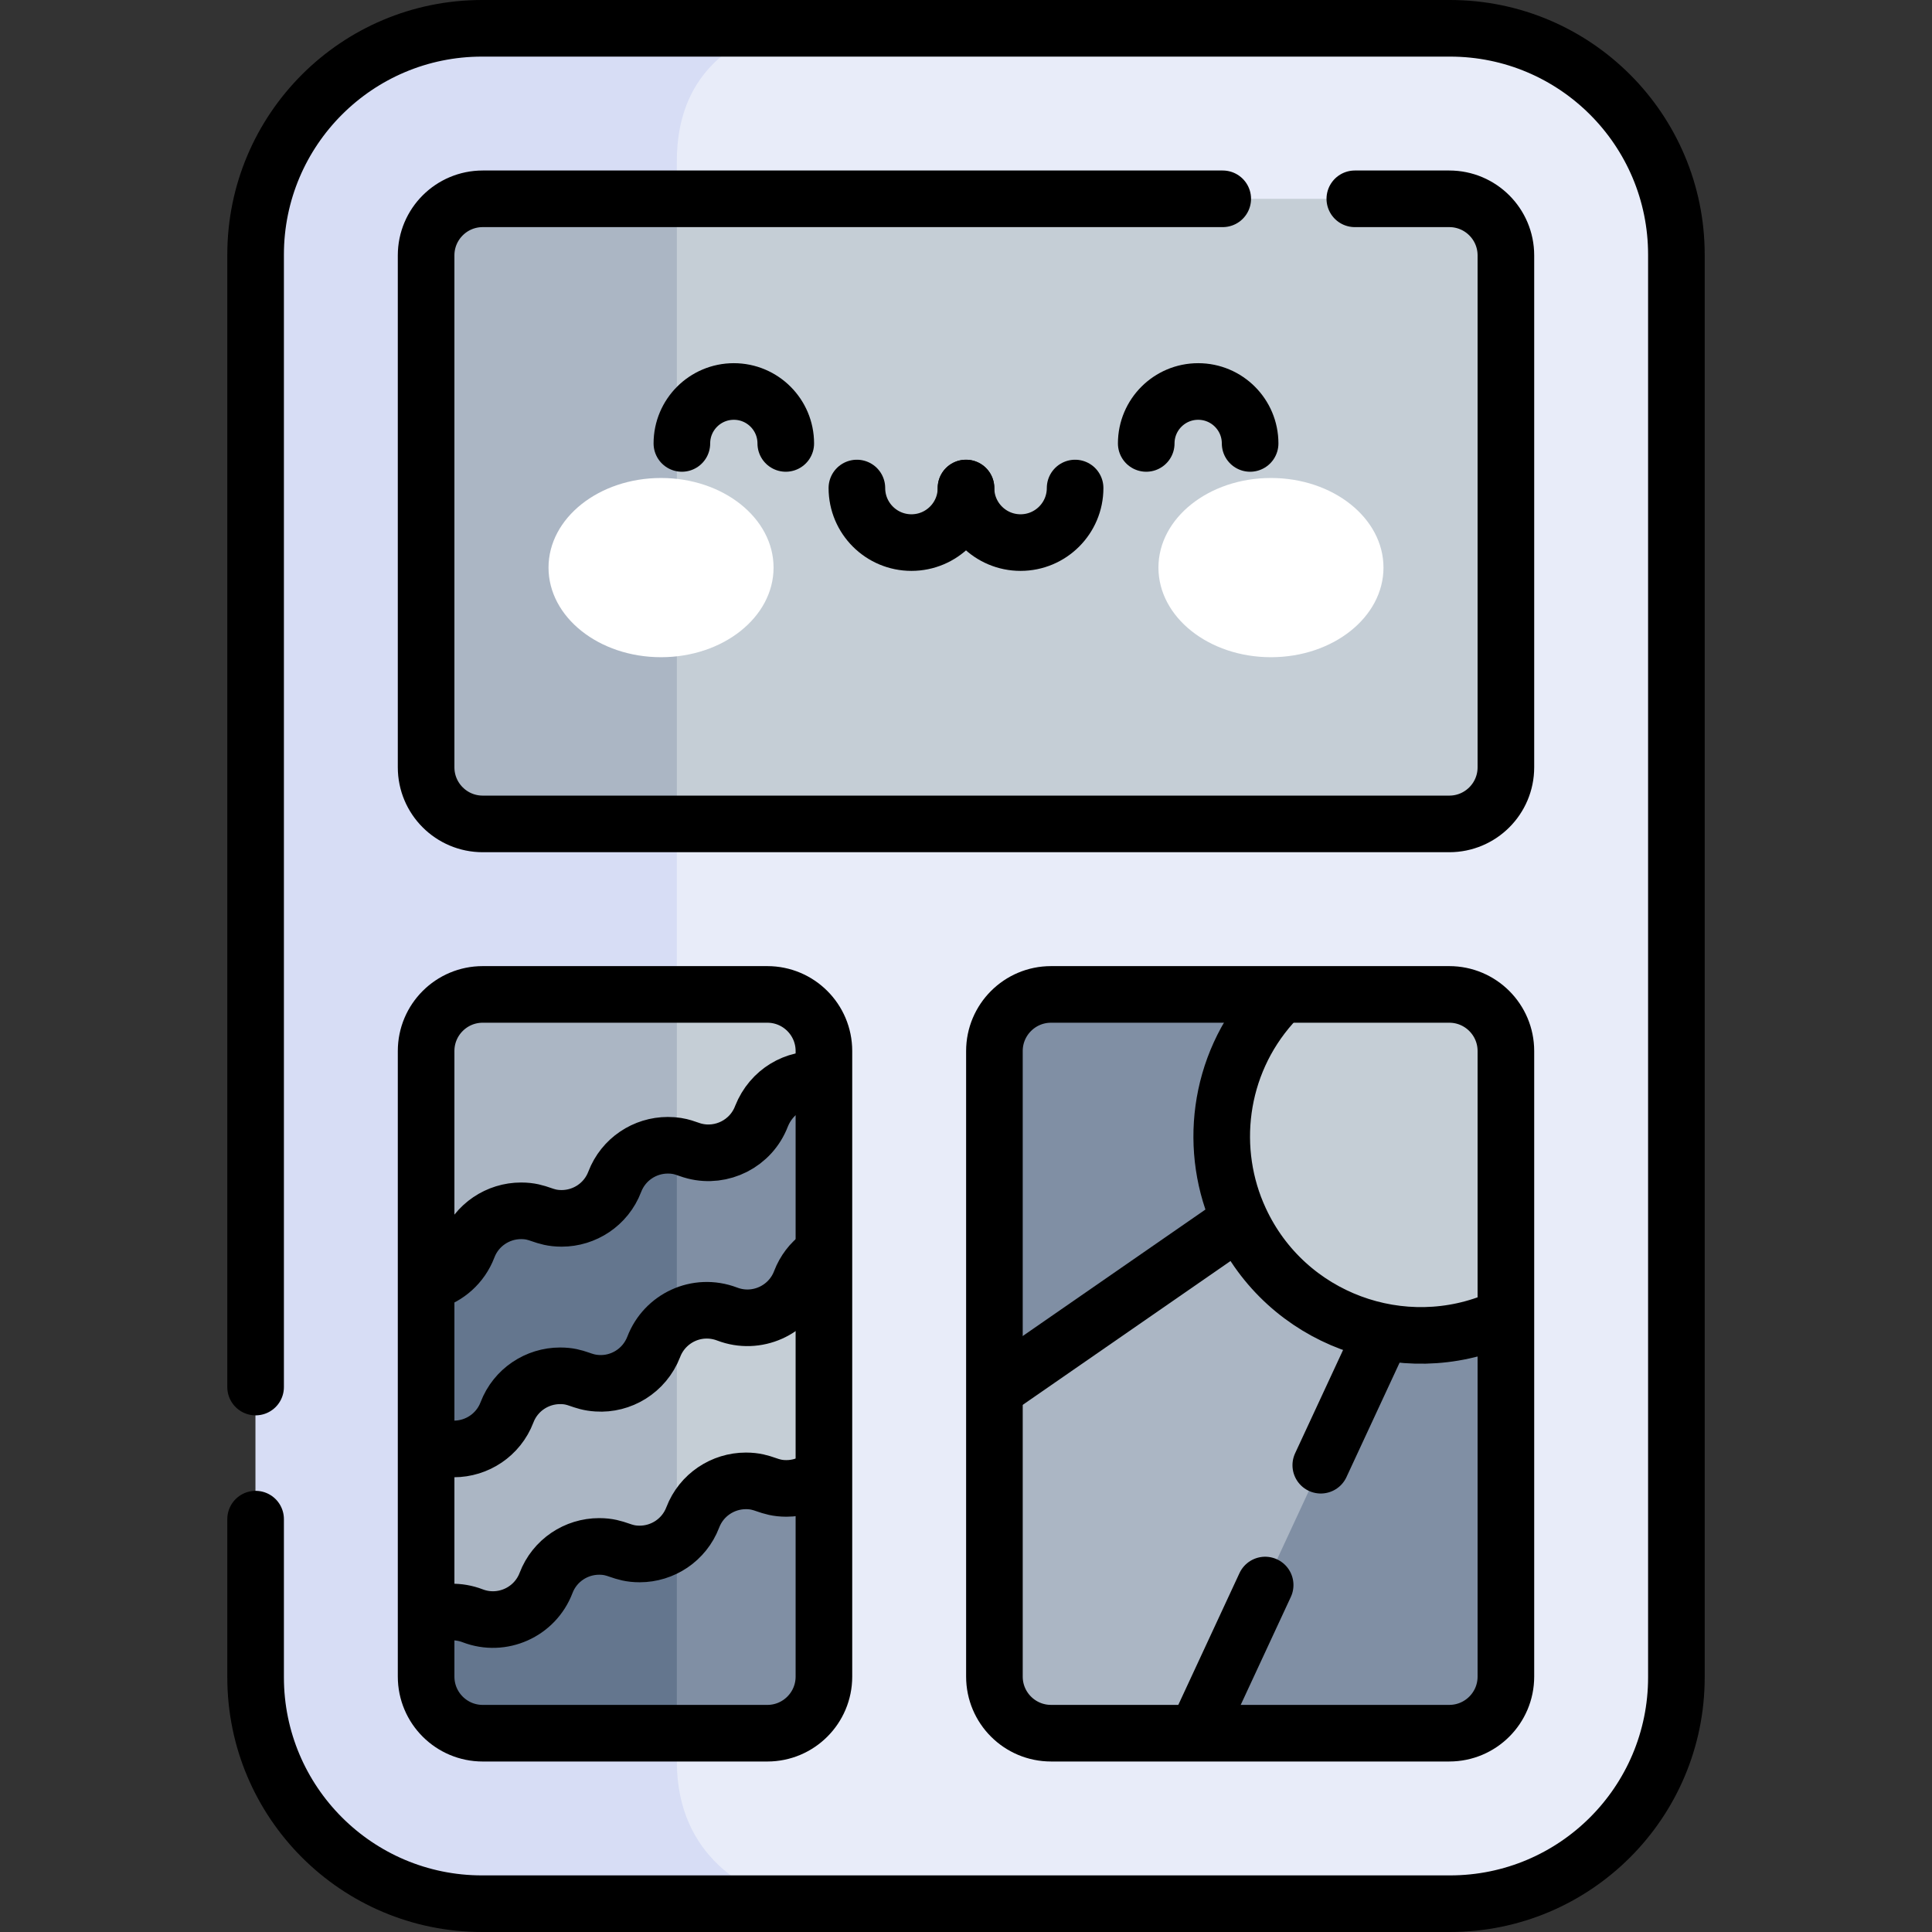 <?xml version="1.0" encoding="UTF-8"?>
<svg
  xmlns="http://www.w3.org/2000/svg"
  version="1.1"
  id="Capa_1"
  x="0px"
  y="0px"
  viewBox="0 0 511.94 511.94"
  style="enable-background: new 0 0 511.94 511.94"
  xml:space="preserve"
  width="512"
  height="512"
>
  <rect x="0" y="0" width="511.94" height="511.94" fill="#333333" stroke="none"/>
  <g>
    <g>
      <path
        style="fill: #e8ecf9"
        d="M444.21,67.5v376.94c0,33.14-26.87,60-60,60H127.73c-33.13,0-60-26.86-60-60V67.5&#10;&#9;&#9;&#9;c0-33.14,26.87-60,60-60h256.48C417.34,7.5,444.21,34.36,444.21,67.5z"
      />
      <path
        style="fill: #d7ddf5"
        d="M208.95,504.44h-81.22c-33.13,0-60-26.86-60-60V67.5c0-33.14,26.87-60,60-60h77.64&#10;&#9;&#9;&#9;c-10.96,3.32-26.02,12.08-26.02,35.19v424.02C179.35,492.41,198.62,501.44,208.95,504.44z"
      />
      <path
        style="fill: #c5ced6"
        d="M399.03,67.68v135.64c0,8.29-6.72,15-15,15H179.35l-50.04-21.09V76.2l50.04-23.52h204.68&#10;&#9;&#9;&#9;C392.31,52.68,399.03,59.39,399.03,67.68z"
      />
      <path
        style="fill: #abb6c4"
        d="M179.35,52.68v165.64h-51.44c-8.28,0-15-6.71-15-15V67.68c0-8.29,6.72-15,15-15H179.35z"
      />
      <path
        style="fill: #c5ced6"
        d="M218.32,278.5v7.8l-38.97,40.54l-8.55,8.9l-57.89,4.18l11.97-51.63l54.47-24.79h23.97&#10;&#9;&#9;&#9;C211.61,263.5,218.32,270.22,218.32,278.5z"
      />
      <path
        style="fill: #abb6c4"
        d="M127.91,263.5h51.44v63.34l-8.55,8.9l-57.89,4.18V278.5C112.91,270.22,119.63,263.5,127.91,263.5z"
      />
      <polygon
        style="fill: #c5ced6"
        points="218.32,332.03 218.32,390.66 179.35,432.82 175.27,437.23 112.91,428.85 121.23,408.1 &#10;&#9;&#9;&#9;112.91,382.33 162.16,332.03 &#9;&#9;"
      />
      <polygon
        style="fill: #abb6c4"
        points="179.35,332.03 179.35,432.82 175.27,437.23 112.91,428.85 112.91,382.33 162.16,332.03 &#9;&#9;&#10;&#9;&#9;&#9;"
      />
      <path
        style="fill: #808fa4"
        d="M218.32,286.3v45.73c-2.74,1.68-4.97,4.24-6.2,7.47c-2.29,6-8.01,9.69-14.07,9.69&#10;&#9;&#9;&#9;c-1.79,0-3.61-0.32-5.38-1c-0.53-0.2-1.06-0.37-1.59-0.51c-1.26-0.33-2.52-0.49-3.78-0.49c-2.83,0-5.58,0.8-7.95,2.27&#10;&#9;&#9;&#9;l-10.72-14.45l10.72-31.34c1,0.16,2,0.42,2.98,0.8c0.57,0.22,1.14,0.4,1.72,0.54c1.21,0.31,2.44,0.46,3.66,0.46&#10;&#9;&#9;&#9;c6.06,0,11.78-3.69,14.07-9.69c0.08-0.2,0.16-0.4,0.25-0.59c2.42-5.65,7.95-9.1,13.82-9.1&#10;&#9;&#9;&#9;C216.67,286.09,217.49,286.16,218.32,286.3z"
      />
      <path
        style="fill: #64768e"
        d="M179.35,303.67v45.79c-2.7,1.68-4.9,4.22-6.12,7.42c-0.19,0.49-0.39,0.96-0.63,1.41&#10;&#9;&#9;&#9;c-2.59,5.16-7.87,8.27-13.44,8.27c-0.3,0-0.6-0.01-0.9-0.03c-1.49-0.09-3-0.4-4.47-0.97c-1.77-0.68-3.59-1-5.38-1&#10;&#9;&#9;&#9;c-6.06,0-11.78,3.69-14.07,9.69s-8,9.69-14.07,9.69c-1.78,0-3.6-0.32-5.37-1c-0.66-0.25-1.32-0.46-1.99-0.61v-42.41&#10;&#9;&#9;&#9;c4.89-0.99,9.18-4.39,11.09-9.39c2.29-6,8.01-9.69,14.07-9.69c1.79,0,3.6,0.32,5.37,1c1.77,0.68,3.6,1,5.39,1&#10;&#9;&#9;&#9;c1.08,0,2.16-0.12,3.2-0.35c2.81-0.61,5.41-2.02,7.46-4.07c1.45-1.45,2.62-3.22,3.4-5.26c2.29-6,8-9.69,14.07-9.69&#10;&#9;&#9;&#9;C177.75,303.47,178.55,303.53,179.35,303.67z"
      />
      <path
        style="fill: #808fa4"
        d="M218.32,390.66v53.6c0,8.29-6.71,15-15,15h-23.97l-15.06-23.57l15.06-27.59&#10;&#9;&#9;&#9;c1.83-1.57,3.3-3.61,4.22-6.02c2.29-5.99,8.01-9.68,14.07-9.68c1.79,0,3.61,0.32,5.38,1c1.77,0.68,3.58,1,5.37,1&#10;&#9;&#9;&#9;c1.14,0,2.28-0.13,3.37-0.39h0.01C214.19,393.45,216.45,392.3,218.32,390.66z"
      />
      <path
        style="fill: #64768e"
        d="M169.5,411.77c3.63,0,7.13-1.32,9.85-3.67v51.16h-51.44c-8.28,0-15-6.71-15-15v-15.41&#10;&#9;&#9;&#9;c3.69-1.91,8.15-2.3,12.33-0.7c1.77,0.68,3.59,1,5.38,1c6.06,0,11.78-3.69,14.07-9.69c2.29-6,8-9.69,14.07-9.69&#10;&#9;&#9;&#9;c1.78,0,3.6,0.32,5.37,1C165.9,411.45,167.72,411.77,169.5,411.77z"
      />
      <path
        style="fill: #808fa4"
        d="M399.03,348.77v95.49c0,8.29-6.72,15-15,15h-67.02l-53.51-90.93V278.5c0-8.28,6.72-15,15-15h61.06&#10;&#9;&#9;&#9;L399.03,348.77z"
      />
      <path
        style="fill: #abb6c4"
        d="M376.44,331.26l-59.43,128H278.5c-8.28,0-15-6.71-15-15v-75.93l75.29-52.12L376.44,331.26z"
      />
      <path
        style="fill: #c5ced6"
        d="M399.03,278.5v70.27c-6.85,3.26-14.51,5.08-22.59,5.08c-3.43,0-6.79-0.33-10.04-0.96&#10;&#9;&#9;&#9;c-16.83-3.24-30.81-14.49-37.81-29.62c-3.12-6.72-4.86-14.22-4.86-22.12c0-14.75,6.06-28.09,15.83-37.65h44.47&#10;&#9;&#9;&#9;C392.31,263.5,399.03,270.22,399.03,278.5z"
      />
      <g>
        <g>
          <ellipse
            style="fill: #ffffff"
            cx="175.162"
            cy="150.402"
            rx="29.816"
            ry="23.744"
          />
          <ellipse
            style="fill: #ffffff"
            cx="336.778"
            cy="150.402"
            rx="29.816"
            ry="23.744"
          />
        </g>
      </g>
    </g>
    <g>
      <path
        style="
          fill: none;
          stroke: #000000;
          stroke-width: 15;
          stroke-linecap: round;
          stroke-linejoin: round;
          stroke-miterlimit: 10;
        "
        d="&#10;&#9;&#9;&#9;M67.73,402.54v41.9c0,33.14,26.87,60,60,60h256.48c33.13,0,60-26.86,60-60V67.5c0-33.14-26.87-60-60-60H127.73&#10;&#9;&#9;&#9;c-33.13,0-60,26.86-60,60v300.04"
      />
      <path
        style="
          fill: none;
          stroke: #000000;
          stroke-width: 15;
          stroke-linecap: round;
          stroke-linejoin: round;
          stroke-miterlimit: 10;
        "
        d="&#10;&#9;&#9;&#9;M359,52.68h25.03c8.28,0,15,6.71,15,15v135.64c0,8.29-6.72,15-15,15H127.91c-8.28,0-15-6.71-15-15V67.68c0-8.29,6.72-15,15-15H324&#10;&#9;&#9;&#9;"
      />
      <path
        style="
          fill: none;
          stroke: #000000;
          stroke-width: 15;
          stroke-linecap: round;
          stroke-linejoin: round;
          stroke-miterlimit: 10;
        "
        d="&#10;&#9;&#9;&#9;M203.323,459.264h-75.412c-8.284,0-15-6.716-15-15V278.499c0-8.284,6.716-15,15-15h75.412c8.284,0,15,6.716,15,15v165.765&#10;&#9;&#9;&#9;C218.323,452.548,211.607,459.264,203.323,459.264z"
      />
      <path
        style="
          fill: none;
          stroke: #000000;
          stroke-width: 15;
          stroke-linecap: round;
          stroke-linejoin: round;
          stroke-miterlimit: 10;
        "
        d="&#10;&#9;&#9;&#9;M399.03,278.5v165.76c0,8.29-6.72,15-15,15H278.5c-8.28,0-15-6.71-15-15V278.5c0-8.28,6.72-15,15-15h105.53&#10;&#9;&#9;&#9;C392.31,263.5,399.03,270.22,399.03,278.5z"
      />

      <line
        style="
          fill: none;
          stroke: #000000;
          stroke-width: 15;
          stroke-linecap: round;
          stroke-linejoin: round;
          stroke-miterlimit: 10;
        "
        x1="264.641"
        y1="367.54"
        x2="327.14"
        y2="324.275"
      />

      <line
        style="
          fill: none;
          stroke: #000000;
          stroke-width: 15;
          stroke-linecap: round;
          stroke-linejoin: round;
          stroke-miterlimit: 10;
        "
        x1="335.24"
        y1="420"
        x2="317.58"
        y2="458.04"
      />

      <line
        style="
          fill: none;
          stroke: #000000;
          stroke-width: 15;
          stroke-linecap: round;
          stroke-linejoin: round;
          stroke-miterlimit: 10;
        "
        x1="365.42"
        y1="354.99"
        x2="349.98"
        y2="388.25"
      />
      <path
        style="
          fill: none;
          stroke: #000000;
          stroke-width: 15;
          stroke-linecap: round;
          stroke-linejoin: round;
          stroke-miterlimit: 10;
        "
        d="&#10;&#9;&#9;&#9;M337.07,266.11c-14.481,16.226-16.955,38.907-8.48,57.16c12.198,26.365,43.179,37.557,69.06,26.13"
      />
      <path
        style="
          fill: none;
          stroke: #000000;
          stroke-width: 15;
          stroke-linecap: round;
          stroke-linejoin: round;
          stroke-miterlimit: 10;
        "
        d="&#10;&#9;&#9;&#9;M114.09,339.63c4.39-1.26,8.16-4.51,9.91-9.1c2.29-6,8.01-9.69,14.07-9.69c4.907,0,5.826,2,10.76,2&#10;&#9;&#9;&#9;c6.016,0,11.752-3.643,14.06-9.68c2.29-6,8-9.69,14.07-9.69c3.551,0,5.135,1.068,7.09,1.54c7.171,1.837,14.948-1.942,17.73-9.23&#10;&#9;&#9;&#9;c2.653-6.632,8.993-10.222,15.36-9.63"
      />
      <path
        style="
          fill: none;
          stroke: #000000;
          stroke-width: 15;
          stroke-linecap: round;
          stroke-linejoin: round;
          stroke-miterlimit: 10;
        "
        d="&#10;&#9;&#9;&#9;M114.09,382.66c0.973,0.288,2.952,1.28,6.18,1.28c6.07,0,11.78-3.69,14.07-9.69c2.29-6,8.01-9.69,14.07-9.69&#10;&#9;&#9;&#9;c4.605,0,5.534,1.709,9.85,1.97c6.213,0.414,12.476-3.218,14.97-9.65c2.891-7.576,11.422-11.716,19.44-8.69&#10;&#9;&#9;&#9;c7.75,2.977,16.481-0.911,19.45-8.69c1.05-2.75,2.82-5.02,5.02-6.66"
      />
      <path
        style="
          fill: none;
          stroke: #000000;
          stroke-width: 15;
          stroke-linecap: round;
          stroke-linejoin: round;
          stroke-miterlimit: 10;
        "
        d="&#10;&#9;&#9;&#9;M114.09,428.31c3.44-1.43,7.41-1.59,11.15-0.16c7.75,2.977,16.481-0.911,19.45-8.69c2.29-6,8-9.69,14.07-9.69&#10;&#9;&#9;&#9;c4.886,0,5.854,2,10.74,2c6.07,0,11.78-3.69,14.07-9.69c2.29-5.99,8.01-9.68,14.07-9.68c4.907,0,5.856,2,10.75,2&#10;&#9;&#9;&#9;c3.118,0,6.213-0.998,8.75-2.81"
      />
      <g>
        <g>
          <g>
            <path
              style="
                fill: none;
                stroke: #000000;
                stroke-width: 15;
                stroke-linecap: round;
                stroke-miterlimit: 10;
              "
              d="M255.97,129.317&#10;&#9;&#9;&#9;&#9;&#9;&#9;c0,7.984-6.472,14.456-14.456,14.456c-7.984,0-14.456-6.472-14.456-14.456"
            />
            <path
              style="
                fill: none;
                stroke: #000000;
                stroke-width: 15;
                stroke-linecap: round;
                stroke-miterlimit: 10;
              "
              d="M284.881,129.317&#10;&#9;&#9;&#9;&#9;&#9;&#9;c0,7.984-6.472,14.456-14.456,14.456c-7.984,0-14.456-6.472-14.456-14.456"
            />
          </g>
        </g>
        <path
          style="
            fill: none;
            stroke: #000000;
            stroke-width: 15;
            stroke-linecap: round;
            stroke-linejoin: round;
            stroke-miterlimit: 10;
          "
          d="&#10;&#9;&#9;&#9;&#9;M208.213,117.501c0-7.602-6.163-13.765-13.765-13.765c-7.602,0-13.765,6.163-13.765,13.765"
        />
        <path
          style="
            fill: none;
            stroke: #000000;
            stroke-width: 15;
            stroke-linecap: round;
            stroke-linejoin: round;
            stroke-miterlimit: 10;
          "
          d="&#10;&#9;&#9;&#9;&#9;M303.727,117.501c0-7.602,6.163-13.765,13.765-13.765c7.602,0,13.765,6.163,13.765,13.765"
        />
      </g>
    </g>
  </g>
</svg>
